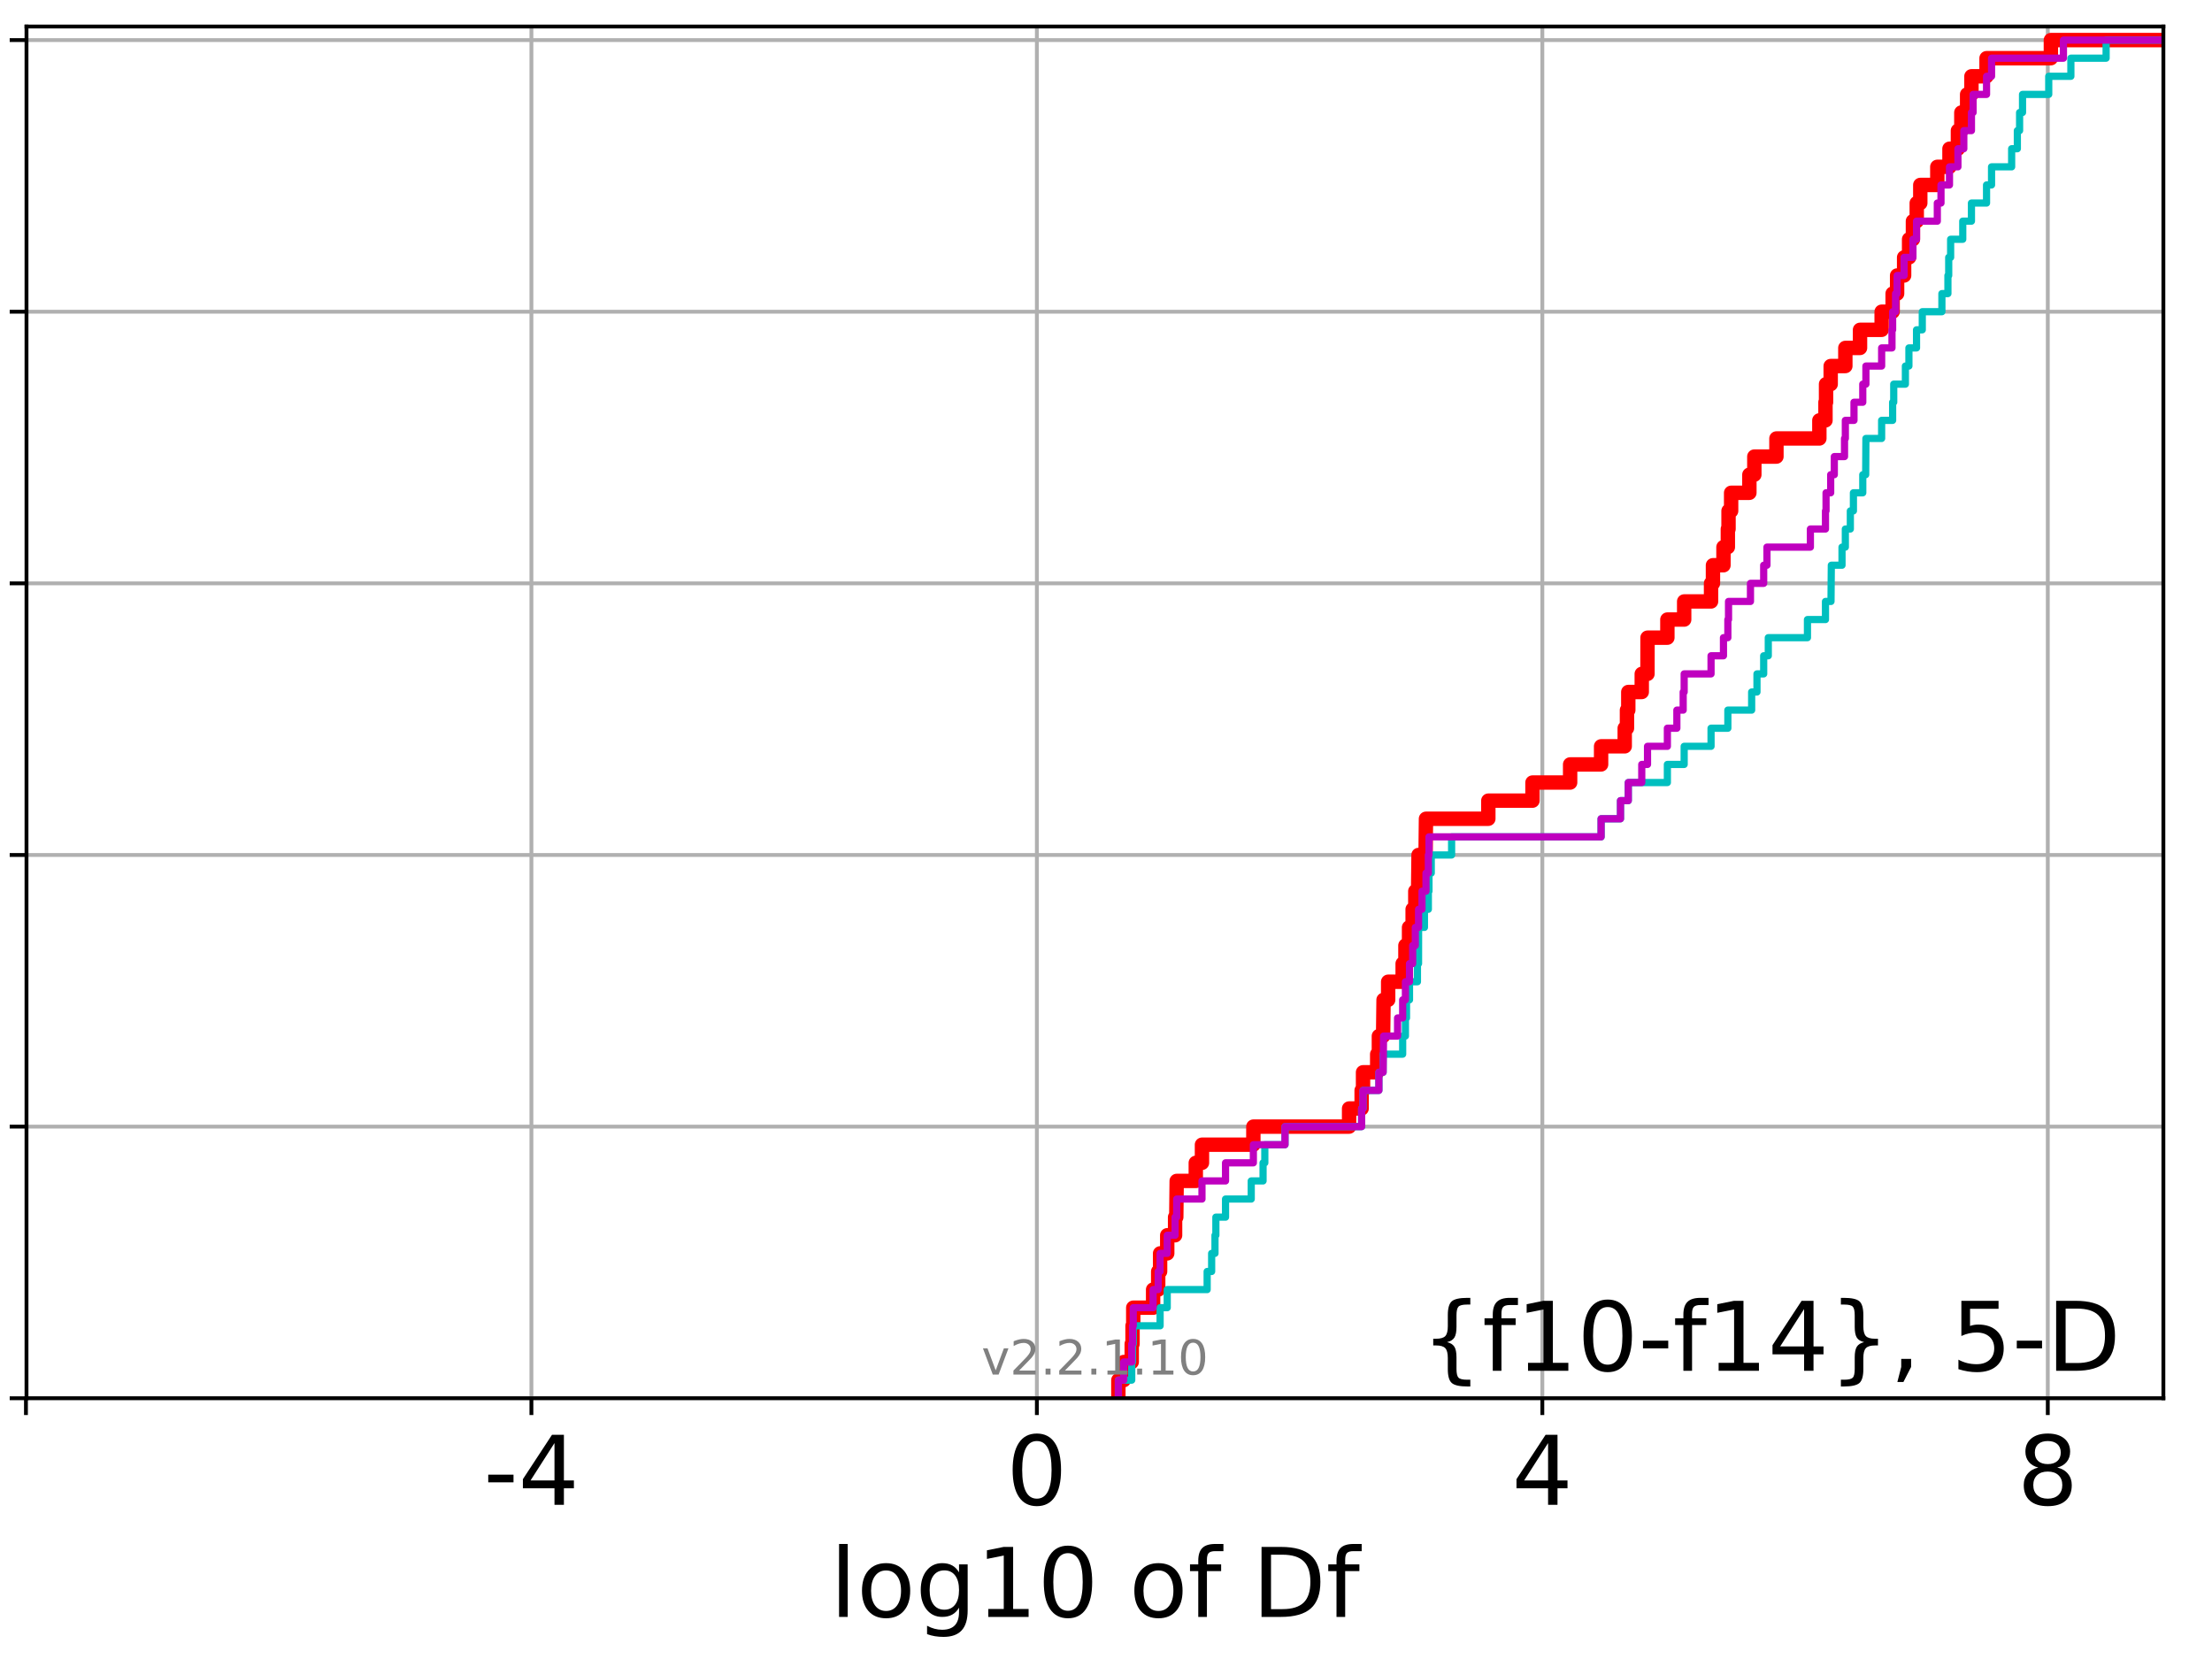 <?xml version="1.0" encoding="utf-8" standalone="no"?>
<!DOCTYPE svg PUBLIC "-//W3C//DTD SVG 1.1//EN"
  "http://www.w3.org/Graphics/SVG/1.1/DTD/svg11.dtd">
<!-- Created with matplotlib (http://matplotlib.org/) -->
<svg height="345.6pt" version="1.1" viewBox="0 0 460.8 345.6" width="460.8pt" xmlns="http://www.w3.org/2000/svg" xmlns:xlink="http://www.w3.org/1999/xlink">
 <defs>
  <style type="text/css">
*{stroke-linecap:butt;stroke-linejoin:round;}
  </style>
 </defs>
 <g id="figure_1">
  <g id="patch_1">
   <path d="M 0 345.6 
L 460.8 345.6 
L 460.8 0 
L 0 0 
z
" style="fill:#ffffff;"/>
  </g>
  <g id="axes_1">
   <g id="patch_2">
    <path d="M 5.52 291.28 
L 450.672 291.28 
L 450.672 5.52 
L 5.52 5.52 
z
" style="fill:#ffffff;"/>
   </g>
   <g id="matplotlib.axis_1">
    <g id="xtick_1">
     <g id="line2d_1">
      <path clip-path="url(#p2ba1d65d1a)" d="M 5.406 291.28 
L 5.406 5.52 
" style="fill:none;stroke:#b0b0b0;stroke-linecap:square;stroke-width:0.8;"/>
     </g>
     <g id="line2d_2">
      <defs>
       <path d="M 0 0 
L 0 3.5 
" id="m237c8bbbd7" style="stroke:#000000;stroke-width:0.8;"/>
      </defs>
      <g>
       <use style="stroke:#000000;stroke-width:0.8;" x="5.406" xlink:href="#m237c8bbbd7" y="291.28"/>
      </g>
     </g>
    </g>
    <g id="xtick_2">
     <g id="line2d_3">
      <path clip-path="url(#p2ba1d65d1a)" d="M 110.703 291.28 
L 110.703 5.52 
" style="fill:none;stroke:#b0b0b0;stroke-linecap:square;stroke-width:0.8;"/>
     </g>
     <g id="line2d_4">
      <g>
       <use style="stroke:#000000;stroke-width:0.8;" x="110.703" xlink:href="#m237c8bbbd7" y="291.28"/>
      </g>
     </g>
     <g id="text_1">
      <!-- -4 -->
      <defs>
       <path d="M 4.891 31.391 
L 31.203 31.391 
L 31.203 23.391 
L 4.891 23.391 
z
" id="DejaVuSans-2d"/>
       <path d="M 37.797 64.312 
L 12.891 25.391 
L 37.797 25.391 
z
M 35.203 72.906 
L 47.609 72.906 
L 47.609 25.391 
L 58.016 25.391 
L 58.016 17.188 
L 47.609 17.188 
L 47.609 0 
L 37.797 0 
L 37.797 17.188 
L 4.891 17.188 
L 4.891 26.703 
z
" id="DejaVuSans-34"/>
      </defs>
      <g transform="translate(100.733 313.477)scale(0.2 -0.2)">
       <use xlink:href="#DejaVuSans-2d"/>
       <use x="36.084" xlink:href="#DejaVuSans-34"/>
      </g>
     </g>
    </g>
    <g id="xtick_3">
     <g id="line2d_5">
      <path clip-path="url(#p2ba1d65d1a)" d="M 216 291.28 
L 216 5.52 
" style="fill:none;stroke:#b0b0b0;stroke-linecap:square;stroke-width:0.8;"/>
     </g>
     <g id="line2d_6">
      <g>
       <use style="stroke:#000000;stroke-width:0.8;" x="216" xlink:href="#m237c8bbbd7" y="291.28"/>
      </g>
     </g>
     <g id="text_2">
      <!-- 0 -->
      <defs>
       <path d="M 31.781 66.406 
Q 24.172 66.406 20.328 58.906 
Q 16.5 51.422 16.5 36.375 
Q 16.5 21.391 20.328 13.891 
Q 24.172 6.391 31.781 6.391 
Q 39.453 6.391 43.281 13.891 
Q 47.125 21.391 47.125 36.375 
Q 47.125 51.422 43.281 58.906 
Q 39.453 66.406 31.781 66.406 
z
M 31.781 74.219 
Q 44.047 74.219 50.516 64.516 
Q 56.984 54.828 56.984 36.375 
Q 56.984 17.969 50.516 8.266 
Q 44.047 -1.422 31.781 -1.422 
Q 19.531 -1.422 13.062 8.266 
Q 6.594 17.969 6.594 36.375 
Q 6.594 54.828 13.062 64.516 
Q 19.531 74.219 31.781 74.219 
z
" id="DejaVuSans-30"/>
      </defs>
      <g transform="translate(209.637 313.477)scale(0.2 -0.2)">
       <use xlink:href="#DejaVuSans-30"/>
      </g>
     </g>
    </g>
    <g id="xtick_4">
     <g id="line2d_7">
      <path clip-path="url(#p2ba1d65d1a)" d="M 321.296 291.28 
L 321.296 5.52 
" style="fill:none;stroke:#b0b0b0;stroke-linecap:square;stroke-width:0.8;"/>
     </g>
     <g id="line2d_8">
      <g>
       <use style="stroke:#000000;stroke-width:0.8;" x="321.296" xlink:href="#m237c8bbbd7" y="291.28"/>
      </g>
     </g>
     <g id="text_3">
      <!-- 4 -->
      <g transform="translate(314.934 313.477)scale(0.2 -0.2)">
       <use xlink:href="#DejaVuSans-34"/>
      </g>
     </g>
    </g>
    <g id="xtick_5">
     <g id="line2d_9">
      <path clip-path="url(#p2ba1d65d1a)" d="M 426.593 291.28 
L 426.593 5.52 
" style="fill:none;stroke:#b0b0b0;stroke-linecap:square;stroke-width:0.8;"/>
     </g>
     <g id="line2d_10">
      <g>
       <use style="stroke:#000000;stroke-width:0.8;" x="426.593" xlink:href="#m237c8bbbd7" y="291.28"/>
      </g>
     </g>
     <g id="text_4">
      <!-- 8 -->
      <defs>
       <path d="M 31.781 34.625 
Q 24.75 34.625 20.719 30.859 
Q 16.703 27.094 16.703 20.516 
Q 16.703 13.922 20.719 10.156 
Q 24.75 6.391 31.781 6.391 
Q 38.812 6.391 42.859 10.172 
Q 46.922 13.969 46.922 20.516 
Q 46.922 27.094 42.891 30.859 
Q 38.875 34.625 31.781 34.625 
z
M 21.922 38.812 
Q 15.578 40.375 12.031 44.719 
Q 8.5 49.078 8.5 55.328 
Q 8.5 64.062 14.719 69.141 
Q 20.953 74.219 31.781 74.219 
Q 42.672 74.219 48.875 69.141 
Q 55.078 64.062 55.078 55.328 
Q 55.078 49.078 51.531 44.719 
Q 48 40.375 41.703 38.812 
Q 48.828 37.156 52.797 32.312 
Q 56.781 27.484 56.781 20.516 
Q 56.781 9.906 50.312 4.234 
Q 43.844 -1.422 31.781 -1.422 
Q 19.734 -1.422 13.25 4.234 
Q 6.781 9.906 6.781 20.516 
Q 6.781 27.484 10.781 32.312 
Q 14.797 37.156 21.922 38.812 
z
M 18.312 54.391 
Q 18.312 48.734 21.844 45.562 
Q 25.391 42.391 31.781 42.391 
Q 38.141 42.391 41.719 45.562 
Q 45.312 48.734 45.312 54.391 
Q 45.312 60.062 41.719 63.234 
Q 38.141 66.406 31.781 66.406 
Q 25.391 66.406 21.844 63.234 
Q 18.312 60.062 18.312 54.391 
z
" id="DejaVuSans-38"/>
      </defs>
      <g transform="translate(420.23 313.477)scale(0.2 -0.2)">
       <use xlink:href="#DejaVuSans-38"/>
      </g>
     </g>
    </g>
    <g id="text_5">
     <!-- log10 of Df -->
     <defs>
      <path d="M 9.422 75.984 
L 18.406 75.984 
L 18.406 0 
L 9.422 0 
z
" id="DejaVuSans-6c"/>
      <path d="M 30.609 48.391 
Q 23.391 48.391 19.188 42.75 
Q 14.984 37.109 14.984 27.297 
Q 14.984 17.484 19.156 11.844 
Q 23.344 6.203 30.609 6.203 
Q 37.797 6.203 41.984 11.859 
Q 46.188 17.531 46.188 27.297 
Q 46.188 37.016 41.984 42.703 
Q 37.797 48.391 30.609 48.391 
z
M 30.609 56 
Q 42.328 56 49.016 48.375 
Q 55.719 40.766 55.719 27.297 
Q 55.719 13.875 49.016 6.219 
Q 42.328 -1.422 30.609 -1.422 
Q 18.844 -1.422 12.172 6.219 
Q 5.516 13.875 5.516 27.297 
Q 5.516 40.766 12.172 48.375 
Q 18.844 56 30.609 56 
z
" id="DejaVuSans-6f"/>
      <path d="M 45.406 27.984 
Q 45.406 37.75 41.375 43.109 
Q 37.359 48.484 30.078 48.484 
Q 22.859 48.484 18.828 43.109 
Q 14.797 37.75 14.797 27.984 
Q 14.797 18.266 18.828 12.891 
Q 22.859 7.516 30.078 7.516 
Q 37.359 7.516 41.375 12.891 
Q 45.406 18.266 45.406 27.984 
z
M 54.391 6.781 
Q 54.391 -7.172 48.188 -13.984 
Q 42 -20.797 29.203 -20.797 
Q 24.469 -20.797 20.266 -20.094 
Q 16.062 -19.391 12.109 -17.922 
L 12.109 -9.188 
Q 16.062 -11.328 19.922 -12.344 
Q 23.781 -13.375 27.781 -13.375 
Q 36.625 -13.375 41.016 -8.766 
Q 45.406 -4.156 45.406 5.172 
L 45.406 9.625 
Q 42.625 4.781 38.281 2.391 
Q 33.938 0 27.875 0 
Q 17.828 0 11.672 7.656 
Q 5.516 15.328 5.516 27.984 
Q 5.516 40.672 11.672 48.328 
Q 17.828 56 27.875 56 
Q 33.938 56 38.281 53.609 
Q 42.625 51.219 45.406 46.391 
L 45.406 54.688 
L 54.391 54.688 
z
" id="DejaVuSans-67"/>
      <path d="M 12.406 8.297 
L 28.516 8.297 
L 28.516 63.922 
L 10.984 60.406 
L 10.984 69.391 
L 28.422 72.906 
L 38.281 72.906 
L 38.281 8.297 
L 54.391 8.297 
L 54.391 0 
L 12.406 0 
z
" id="DejaVuSans-31"/>
      <path id="DejaVuSans-20"/>
      <path d="M 37.109 75.984 
L 37.109 68.5 
L 28.516 68.5 
Q 23.688 68.5 21.797 66.547 
Q 19.922 64.594 19.922 59.516 
L 19.922 54.688 
L 34.719 54.688 
L 34.719 47.703 
L 19.922 47.703 
L 19.922 0 
L 10.891 0 
L 10.891 47.703 
L 2.297 47.703 
L 2.297 54.688 
L 10.891 54.688 
L 10.891 58.5 
Q 10.891 67.625 15.141 71.797 
Q 19.391 75.984 28.609 75.984 
z
" id="DejaVuSans-66"/>
      <path d="M 19.672 64.797 
L 19.672 8.109 
L 31.594 8.109 
Q 46.688 8.109 53.688 14.938 
Q 60.688 21.781 60.688 36.531 
Q 60.688 51.172 53.688 57.984 
Q 46.688 64.797 31.594 64.797 
z
M 9.812 72.906 
L 30.078 72.906 
Q 51.266 72.906 61.172 64.094 
Q 71.094 55.281 71.094 36.531 
Q 71.094 17.672 61.125 8.828 
Q 51.172 0 30.078 0 
L 9.812 0 
z
" id="DejaVuSans-44"/>
     </defs>
     <g transform="translate(172.91 336.833)scale(0.2 -0.2)">
      <use xlink:href="#DejaVuSans-6c"/>
      <use x="27.783" xlink:href="#DejaVuSans-6f"/>
      <use x="88.965" xlink:href="#DejaVuSans-67"/>
      <use x="152.441" xlink:href="#DejaVuSans-31"/>
      <use x="216.064" xlink:href="#DejaVuSans-30"/>
      <use x="279.688" xlink:href="#DejaVuSans-20"/>
      <use x="311.475" xlink:href="#DejaVuSans-6f"/>
      <use x="372.656" xlink:href="#DejaVuSans-66"/>
      <use x="407.861" xlink:href="#DejaVuSans-20"/>
      <use x="439.648" xlink:href="#DejaVuSans-44"/>
      <use x="516.65" xlink:href="#DejaVuSans-66"/>
     </g>
    </g>
   </g>
   <g id="matplotlib.axis_2">
    <g id="ytick_1">
     <g id="line2d_11">
      <path clip-path="url(#p2ba1d65d1a)" d="M 5.52 291.28 
L 450.672 291.28 
" style="fill:none;stroke:#b0b0b0;stroke-linecap:square;stroke-width:0.8;"/>
     </g>
     <g id="line2d_12">
      <defs>
       <path d="M 0 0 
L -3.5 0 
" id="mf3644193e1" style="stroke:#000000;stroke-width:0.8;"/>
      </defs>
      <g>
       <use style="stroke:#000000;stroke-width:0.8;" x="5.52" xlink:href="#mf3644193e1" y="291.28"/>
      </g>
     </g>
    </g>
    <g id="ytick_2">
     <g id="line2d_13">
      <path clip-path="url(#p2ba1d65d1a)" d="M 5.52 234.694 
L 450.672 234.694 
" style="fill:none;stroke:#b0b0b0;stroke-linecap:square;stroke-width:0.8;"/>
     </g>
     <g id="line2d_14">
      <g>
       <use style="stroke:#000000;stroke-width:0.8;" x="5.52" xlink:href="#mf3644193e1" y="234.694"/>
      </g>
     </g>
    </g>
    <g id="ytick_3">
     <g id="line2d_15">
      <path clip-path="url(#p2ba1d65d1a)" d="M 5.52 178.108 
L 450.672 178.108 
" style="fill:none;stroke:#b0b0b0;stroke-linecap:square;stroke-width:0.8;"/>
     </g>
     <g id="line2d_16">
      <g>
       <use style="stroke:#000000;stroke-width:0.8;" x="5.52" xlink:href="#mf3644193e1" y="178.108"/>
      </g>
     </g>
    </g>
    <g id="ytick_4">
     <g id="line2d_17">
      <path clip-path="url(#p2ba1d65d1a)" d="M 5.52 121.522 
L 450.672 121.522 
" style="fill:none;stroke:#b0b0b0;stroke-linecap:square;stroke-width:0.8;"/>
     </g>
     <g id="line2d_18">
      <g>
       <use style="stroke:#000000;stroke-width:0.8;" x="5.52" xlink:href="#mf3644193e1" y="121.522"/>
      </g>
     </g>
    </g>
    <g id="ytick_5">
     <g id="line2d_19">
      <path clip-path="url(#p2ba1d65d1a)" d="M 5.52 64.935 
L 450.672 64.935 
" style="fill:none;stroke:#b0b0b0;stroke-linecap:square;stroke-width:0.8;"/>
     </g>
     <g id="line2d_20">
      <g>
       <use style="stroke:#000000;stroke-width:0.8;" x="5.52" xlink:href="#mf3644193e1" y="64.935"/>
      </g>
     </g>
    </g>
    <g id="ytick_6">
     <g id="line2d_21">
      <path clip-path="url(#p2ba1d65d1a)" d="M 5.52 8.349 
L 450.672 8.349 
" style="fill:none;stroke:#b0b0b0;stroke-linecap:square;stroke-width:0.8;"/>
     </g>
     <g id="line2d_22">
      <g>
       <use style="stroke:#000000;stroke-width:0.8;" x="5.52" xlink:href="#mf3644193e1" y="8.349"/>
      </g>
     </g>
    </g>
   </g>
   <g id="line2d_23">
    <path clip-path="url(#p2ba1d65d1a)" d="M 232.977 291.28 
L 232.977 287.508 
L 234.094 287.508 
L 234.094 283.735 
L 235.759 283.735 
L 235.759 279.963 
L 235.929 279.963 
L 235.929 276.19 
L 236.077 276.19 
L 236.077 272.418 
L 240.214 272.418 
L 240.214 268.646 
L 241.274 268.646 
L 241.274 264.873 
L 241.67 264.873 
L 241.67 261.101 
L 243.155 261.101 
L 243.155 257.328 
L 244.793 257.328 
L 244.793 253.556 
L 245.038 253.556 
L 245.126 246.011 
L 249.105 246.011 
L 249.105 242.239 
L 250.393 242.239 
L 250.393 238.466 
L 261.098 238.466 
L 261.098 234.694 
L 281.041 234.694 
L 281.041 230.921 
L 283.653 230.921 
L 283.653 227.149 
L 283.946 227.149 
L 283.946 223.377 
L 286.896 223.377 
L 286.896 219.604 
L 287.247 219.604 
L 287.247 215.832 
L 288.127 215.832 
L 288.22 208.287 
L 289.179 208.287 
L 289.179 204.515 
L 292.199 204.515 
L 292.199 200.742 
L 292.774 200.742 
L 292.774 196.97 
L 293.53 196.97 
L 293.53 193.197 
L 294.278 193.197 
L 294.278 189.425 
L 294.834 189.425 
L 294.834 185.653 
L 295.417 185.653 
L 295.509 178.108 
L 296.971 178.108 
L 297.058 170.563 
L 310.046 170.563 
L 310.046 166.79 
L 319.244 166.79 
L 319.244 163.018 
L 327.087 163.018 
L 327.087 159.246 
L 333.538 159.246 
L 333.538 155.473 
L 338.46 155.473 
L 338.46 151.701 
L 338.926 151.701 
L 338.926 147.928 
L 339.201 147.928 
L 339.201 144.156 
L 342.008 144.156 
L 342.008 140.384 
L 343.199 140.384 
L 343.209 132.839 
L 347.345 132.839 
L 347.345 129.066 
L 350.844 129.066 
L 350.844 125.294 
L 356.442 125.294 
L 356.442 121.522 
L 356.841 121.522 
L 356.841 117.749 
L 359.03 117.749 
L 359.03 113.977 
L 359.943 113.977 
L 359.943 110.204 
L 360.084 110.204 
L 360.084 106.432 
L 360.626 106.432 
L 360.626 102.66 
L 364.428 102.66 
L 364.428 98.887 
L 365.46 98.887 
L 365.46 95.115 
L 370.064 95.115 
L 370.064 91.342 
L 379.006 91.342 
L 379.006 87.57 
L 380.28 87.57 
L 380.28 83.797 
L 380.399 83.797 
L 380.399 80.025 
L 381.366 80.025 
L 381.366 76.253 
L 384.419 76.253 
L 384.419 72.48 
L 387.477 72.48 
L 387.477 68.708 
L 391.981 68.708 
L 391.981 64.935 
L 394.269 64.935 
L 394.269 61.163 
L 395.202 61.163 
L 395.202 57.391 
L 396.664 57.391 
L 396.664 53.618 
L 397.7 53.618 
L 397.7 49.846 
L 398.498 49.846 
L 398.498 46.073 
L 399.294 46.073 
L 399.294 42.301 
L 400.03 42.301 
L 400.03 38.529 
L 403.578 38.529 
L 403.578 34.756 
L 406.112 34.756 
L 406.112 30.984 
L 407.871 30.984 
L 407.871 27.211 
L 408.582 27.211 
L 408.582 23.439 
L 409.787 23.439 
L 409.787 19.667 
L 410.688 19.667 
L 410.688 15.894 
L 413.834 15.894 
L 413.834 12.122 
L 427.236 12.122 
L 427.236 8.349 
L 427.236 8.349 
L 450.672 8.349 
L 450.672 8.349 
" style="fill:none;stroke:#ff0000;stroke-linecap:square;stroke-width:3;"/>
   </g>
   <g id="line2d_24">
    <path clip-path="url(#p2ba1d65d1a)" d="M 232.977 291.28 
L 232.977 287.508 
L 235.759 287.508 
L 235.759 283.735 
L 235.929 283.735 
L 235.929 279.963 
L 236.077 279.963 
L 236.077 276.19 
L 241.67 276.19 
L 241.67 272.418 
L 243.155 272.418 
L 243.155 268.646 
L 251.472 268.646 
L 251.472 264.873 
L 252.408 264.873 
L 252.408 261.101 
L 253.105 261.101 
L 253.105 257.328 
L 253.288 257.328 
L 253.288 253.556 
L 255.301 253.556 
L 255.301 249.783 
L 260.655 249.783 
L 260.655 246.011 
L 263.118 246.011 
L 263.118 242.239 
L 263.484 242.239 
L 263.484 238.466 
L 267.688 238.466 
L 267.688 234.694 
L 283.653 234.694 
L 283.653 230.921 
L 283.946 230.921 
L 283.946 227.149 
L 287.247 227.149 
L 287.247 223.377 
L 288.127 223.377 
L 288.127 219.604 
L 292.199 219.604 
L 292.199 215.832 
L 292.774 215.832 
L 292.774 212.059 
L 293.002 212.059 
L 293.002 208.287 
L 293.625 208.287 
L 293.625 204.515 
L 295.279 204.515 
L 295.279 200.742 
L 295.509 200.742 
L 295.518 193.197 
L 296.736 193.197 
L 296.736 189.425 
L 297.552 189.425 
L 297.552 185.653 
L 297.682 185.653 
L 297.682 181.88 
L 298.155 181.88 
L 298.155 178.108 
L 302.397 178.108 
L 302.397 174.335 
L 333.538 174.335 
L 333.538 170.563 
L 337.578 170.563 
L 337.578 166.79 
L 339.201 166.79 
L 339.201 163.018 
L 347.345 163.018 
L 347.345 159.246 
L 350.844 159.246 
L 350.844 155.473 
L 356.442 155.473 
L 356.442 151.701 
L 359.943 151.701 
L 359.943 147.928 
L 364.901 147.928 
L 364.901 144.156 
L 366.01 144.156 
L 366.01 140.384 
L 367.407 140.384 
L 367.407 136.611 
L 368.367 136.611 
L 368.367 132.839 
L 376.527 132.839 
L 376.527 129.066 
L 380.28 129.066 
L 380.28 125.294 
L 381.432 125.294 
L 381.498 117.749 
L 383.724 117.749 
L 383.724 113.977 
L 384.419 113.977 
L 384.419 110.204 
L 385.46 110.204 
L 385.46 106.432 
L 386.101 106.432 
L 386.101 102.66 
L 388.05 102.66 
L 388.05 98.887 
L 388.658 98.887 
L 388.703 91.342 
L 391.978 91.342 
L 391.978 87.57 
L 394.269 87.57 
L 394.269 83.797 
L 394.499 83.797 
L 394.499 80.025 
L 396.929 80.025 
L 396.929 76.253 
L 397.661 76.253 
L 397.661 72.48 
L 399.248 72.48 
L 399.248 68.708 
L 400.447 68.708 
L 400.447 64.935 
L 404.533 64.935 
L 404.533 61.163 
L 405.787 61.163 
L 405.787 57.391 
L 405.952 57.391 
L 405.952 53.618 
L 406.352 53.618 
L 406.352 49.846 
L 408.877 49.846 
L 408.877 46.073 
L 410.688 46.073 
L 410.688 42.301 
L 413.834 42.301 
L 413.834 38.529 
L 414.875 38.529 
L 414.875 34.756 
L 419.062 34.756 
L 419.062 30.984 
L 420.252 30.984 
L 420.252 27.211 
L 420.719 27.211 
L 420.719 23.439 
L 421.329 23.439 
L 421.329 19.667 
L 426.789 19.667 
L 426.789 15.894 
L 431.401 15.894 
L 431.401 12.122 
L 438.743 12.122 
L 438.743 8.349 
L 438.743 8.349 
L 450.672 8.349 
L 450.672 8.349 
" style="fill:none;stroke:#00bfbf;stroke-linecap:square;stroke-width:1.5;"/>
   </g>
   <g id="line2d_25">
    <path clip-path="url(#p2ba1d65d1a)" d="M 232.977 291.28 
L 232.977 287.508 
L 234.094 287.508 
L 234.094 283.735 
L 235.759 283.735 
L 235.759 279.963 
L 235.929 279.963 
L 235.929 276.19 
L 236.077 276.19 
L 236.077 272.418 
L 240.214 272.418 
L 240.214 268.646 
L 241.274 268.646 
L 241.274 264.873 
L 241.67 264.873 
L 241.67 261.101 
L 243.155 261.101 
L 243.155 257.328 
L 244.793 257.328 
L 244.793 253.556 
L 245.126 253.556 
L 245.126 249.783 
L 250.393 249.783 
L 250.393 246.011 
L 255.301 246.011 
L 255.301 242.239 
L 261.098 242.239 
L 261.098 238.466 
L 267.688 238.466 
L 267.688 234.694 
L 283.653 234.694 
L 283.653 230.921 
L 283.946 230.921 
L 283.946 227.149 
L 287.247 227.149 
L 287.247 223.377 
L 288.127 223.377 
L 288.22 215.832 
L 291.139 215.832 
L 291.139 212.059 
L 292.199 212.059 
L 292.199 208.287 
L 292.774 208.287 
L 292.774 204.515 
L 293.625 204.515 
L 293.625 200.742 
L 294.278 200.742 
L 294.278 196.97 
L 294.834 196.97 
L 294.834 193.197 
L 295.509 193.197 
L 295.509 189.425 
L 296.229 189.425 
L 296.229 185.653 
L 297.058 185.653 
L 297.058 181.88 
L 297.552 181.88 
L 297.552 178.108 
L 297.682 178.108 
L 297.682 174.335 
L 333.538 174.335 
L 333.538 170.563 
L 337.578 170.563 
L 337.578 166.79 
L 339.201 166.79 
L 339.201 163.018 
L 342.008 163.018 
L 342.008 159.246 
L 343.209 159.246 
L 343.209 155.473 
L 347.345 155.473 
L 347.345 151.701 
L 349.321 151.701 
L 349.321 147.928 
L 350.638 147.928 
L 350.638 144.156 
L 350.844 144.156 
L 350.844 140.384 
L 356.442 140.384 
L 356.442 136.611 
L 359.03 136.611 
L 359.03 132.839 
L 359.943 132.839 
L 359.943 129.066 
L 360.084 129.066 
L 360.084 125.294 
L 364.654 125.294 
L 364.654 121.522 
L 367.407 121.522 
L 367.407 117.749 
L 368.088 117.749 
L 368.088 113.977 
L 377.137 113.977 
L 377.137 110.204 
L 380.28 110.204 
L 380.28 106.432 
L 380.399 106.432 
L 380.399 102.66 
L 381.366 102.66 
L 381.366 98.887 
L 382.12 98.887 
L 382.12 95.115 
L 384.247 95.115 
L 384.247 91.342 
L 384.419 91.342 
L 384.419 87.57 
L 386.22 87.57 
L 386.22 83.797 
L 388.05 83.797 
L 388.05 80.025 
L 388.703 80.025 
L 388.703 76.253 
L 391.981 76.253 
L 391.981 72.48 
L 394.135 72.48 
L 394.135 68.708 
L 394.269 68.708 
L 394.269 64.935 
L 394.878 64.935 
L 394.878 61.163 
L 395.202 61.163 
L 395.202 57.391 
L 396.664 57.391 
L 396.664 53.618 
L 398.498 53.618 
L 398.498 49.846 
L 399.248 49.846 
L 399.248 46.073 
L 403.578 46.073 
L 403.578 42.301 
L 404.343 42.301 
L 404.343 38.529 
L 406.112 38.529 
L 406.112 34.756 
L 407.871 34.756 
L 407.871 30.984 
L 409.099 30.984 
L 409.099 27.211 
L 410.688 27.211 
L 410.688 23.439 
L 411.031 23.439 
L 411.031 19.667 
L 413.834 19.667 
L 413.834 15.894 
L 414.875 15.894 
L 414.875 12.122 
L 429.852 12.122 
L 429.852 8.349 
L 429.852 8.349 
L 450.672 8.349 
L 450.672 8.349 
" style="fill:none;stroke:#bf00bf;stroke-linecap:square;stroke-width:1.5;"/>
   </g>
   <g id="patch_3">
    <path d="M 5.52 291.28 
L 5.52 5.52 
" style="fill:none;stroke:#000000;stroke-linecap:square;stroke-linejoin:miter;stroke-width:0.8;"/>
   </g>
   <g id="patch_4">
    <path d="M 450.672 291.28 
L 450.672 5.52 
" style="fill:none;stroke:#000000;stroke-linecap:square;stroke-linejoin:miter;stroke-width:0.8;"/>
   </g>
   <g id="patch_5">
    <path d="M 5.52 291.28 
L 450.672 291.28 
" style="fill:none;stroke:#000000;stroke-linecap:square;stroke-linejoin:miter;stroke-width:0.8;"/>
   </g>
   <g id="patch_6">
    <path d="M 5.52 5.52 
L 450.672 5.52 
" style="fill:none;stroke:#000000;stroke-linecap:square;stroke-linejoin:miter;stroke-width:0.8;"/>
   </g>
   <g id="text_6">
    <!-- {f10-f14}, 5-D -->
    <defs>
     <path d="M 51.125 -9.281 
L 51.125 -16.312 
L 48.094 -16.312 
Q 35.938 -16.312 31.812 -12.688 
Q 27.688 -9.078 27.688 1.703 
L 27.688 13.375 
Q 27.688 20.75 25.047 23.578 
Q 22.406 26.422 15.484 26.422 
L 12.5 26.422 
L 12.5 33.406 
L 15.484 33.406 
Q 22.469 33.406 25.078 36.203 
Q 27.688 39.016 27.688 46.297 
L 27.688 58.016 
Q 27.688 68.797 31.812 72.391 
Q 35.938 75.984 48.094 75.984 
L 51.125 75.984 
L 51.125 69 
L 47.797 69 
Q 40.922 69 38.812 66.844 
Q 36.719 64.703 36.719 57.812 
L 36.719 45.703 
Q 36.719 38.031 34.5 34.562 
Q 32.281 31.109 26.906 29.891 
Q 32.328 28.562 34.516 25.094 
Q 36.719 21.625 36.719 14.016 
L 36.719 1.906 
Q 36.719 -4.984 38.812 -7.125 
Q 40.922 -9.281 47.797 -9.281 
z
" id="DejaVuSans-7b"/>
     <path d="M 12.5 -9.281 
L 15.922 -9.281 
Q 22.75 -9.281 24.828 -7.172 
Q 26.906 -5.078 26.906 1.906 
L 26.906 14.016 
Q 26.906 21.625 29.094 25.094 
Q 31.297 28.562 36.719 29.891 
Q 31.297 31.109 29.094 34.562 
Q 26.906 38.031 26.906 45.703 
L 26.906 57.812 
Q 26.906 64.75 24.828 66.875 
Q 22.75 69 15.922 69 
L 12.5 69 
L 12.5 75.984 
L 15.578 75.984 
Q 27.734 75.984 31.812 72.391 
Q 35.891 68.797 35.891 58.016 
L 35.891 46.297 
Q 35.891 39.016 38.516 36.203 
Q 41.156 33.406 48.094 33.406 
L 51.125 33.406 
L 51.125 26.422 
L 48.094 26.422 
Q 41.156 26.422 38.516 23.578 
Q 35.891 20.75 35.891 13.375 
L 35.891 1.703 
Q 35.891 -9.078 31.812 -12.688 
Q 27.734 -16.312 15.578 -16.312 
L 12.5 -16.312 
z
" id="DejaVuSans-7d"/>
     <path d="M 11.719 12.406 
L 22.016 12.406 
L 22.016 4 
L 14.016 -11.625 
L 7.719 -11.625 
L 11.719 4 
z
" id="DejaVuSans-2c"/>
     <path d="M 10.797 72.906 
L 49.516 72.906 
L 49.516 64.594 
L 19.828 64.594 
L 19.828 46.734 
Q 21.969 47.469 24.109 47.828 
Q 26.266 48.188 28.422 48.188 
Q 40.625 48.188 47.75 41.5 
Q 54.891 34.812 54.891 23.391 
Q 54.891 11.625 47.562 5.094 
Q 40.234 -1.422 26.906 -1.422 
Q 22.312 -1.422 17.547 -0.641 
Q 12.797 0.141 7.719 1.703 
L 7.719 11.625 
Q 12.109 9.234 16.797 8.062 
Q 21.484 6.891 26.703 6.891 
Q 35.156 6.891 40.078 11.328 
Q 45.016 15.766 45.016 23.391 
Q 45.016 31 40.078 35.438 
Q 35.156 39.891 26.703 39.891 
Q 22.75 39.891 18.812 39.016 
Q 14.891 38.141 10.797 36.281 
z
" id="DejaVuSans-35"/>
    </defs>
    <g transform="translate(296.069 285.565)scale(0.2 -0.2)">
     <use xlink:href="#DejaVuSans-7b"/>
     <use x="63.623" xlink:href="#DejaVuSans-66"/>
     <use x="98.828" xlink:href="#DejaVuSans-31"/>
     <use x="162.451" xlink:href="#DejaVuSans-30"/>
     <use x="226.074" xlink:href="#DejaVuSans-2d"/>
     <use x="262.158" xlink:href="#DejaVuSans-66"/>
     <use x="297.363" xlink:href="#DejaVuSans-31"/>
     <use x="360.986" xlink:href="#DejaVuSans-34"/>
     <use x="424.609" xlink:href="#DejaVuSans-7d"/>
     <use x="488.232" xlink:href="#DejaVuSans-2c"/>
     <use x="520.02" xlink:href="#DejaVuSans-20"/>
     <use x="551.807" xlink:href="#DejaVuSans-35"/>
     <use x="615.43" xlink:href="#DejaVuSans-2d"/>
     <use x="651.514" xlink:href="#DejaVuSans-44"/>
    </g>
   </g>
   <g id="text_7">
    <!-- v2.2.1.10 -->
    <defs>
     <path d="M 2.984 54.688 
L 12.5 54.688 
L 29.594 8.797 
L 46.688 54.688 
L 56.203 54.688 
L 35.688 0 
L 23.484 0 
z
" id="DejaVuSans-76"/>
     <path d="M 19.188 8.297 
L 53.609 8.297 
L 53.609 0 
L 7.328 0 
L 7.328 8.297 
Q 12.938 14.109 22.625 23.891 
Q 32.328 33.688 34.812 36.531 
Q 39.547 41.844 41.422 45.531 
Q 43.312 49.219 43.312 52.781 
Q 43.312 58.594 39.234 62.25 
Q 35.156 65.922 28.609 65.922 
Q 23.969 65.922 18.812 64.312 
Q 13.672 62.703 7.812 59.422 
L 7.812 69.391 
Q 13.766 71.781 18.938 73 
Q 24.125 74.219 28.422 74.219 
Q 39.75 74.219 46.484 68.547 
Q 53.219 62.891 53.219 53.422 
Q 53.219 48.922 51.531 44.891 
Q 49.859 40.875 45.406 35.406 
Q 44.188 33.984 37.641 27.219 
Q 31.109 20.453 19.188 8.297 
z
" id="DejaVuSans-32"/>
     <path d="M 10.688 12.406 
L 21 12.406 
L 21 0 
L 10.688 0 
z
" id="DejaVuSans-2e"/>
    </defs>
    <g style="fill:#808080;" transform="translate(204.463 286.343)scale(0.1 -0.1)">
     <use xlink:href="#DejaVuSans-76"/>
     <use x="59.18" xlink:href="#DejaVuSans-32"/>
     <use x="122.803" xlink:href="#DejaVuSans-2e"/>
     <use x="154.59" xlink:href="#DejaVuSans-32"/>
     <use x="218.213" xlink:href="#DejaVuSans-2e"/>
     <use x="250" xlink:href="#DejaVuSans-31"/>
     <use x="313.623" xlink:href="#DejaVuSans-2e"/>
     <use x="345.41" xlink:href="#DejaVuSans-31"/>
     <use x="409.033" xlink:href="#DejaVuSans-30"/>
    </g>
   </g>
  </g>
 </g>
 <defs>
  <clipPath id="p2ba1d65d1a">
   <rect height="285.76" width="445.152" x="5.52" y="5.52"/>
  </clipPath>
 </defs>
</svg>
